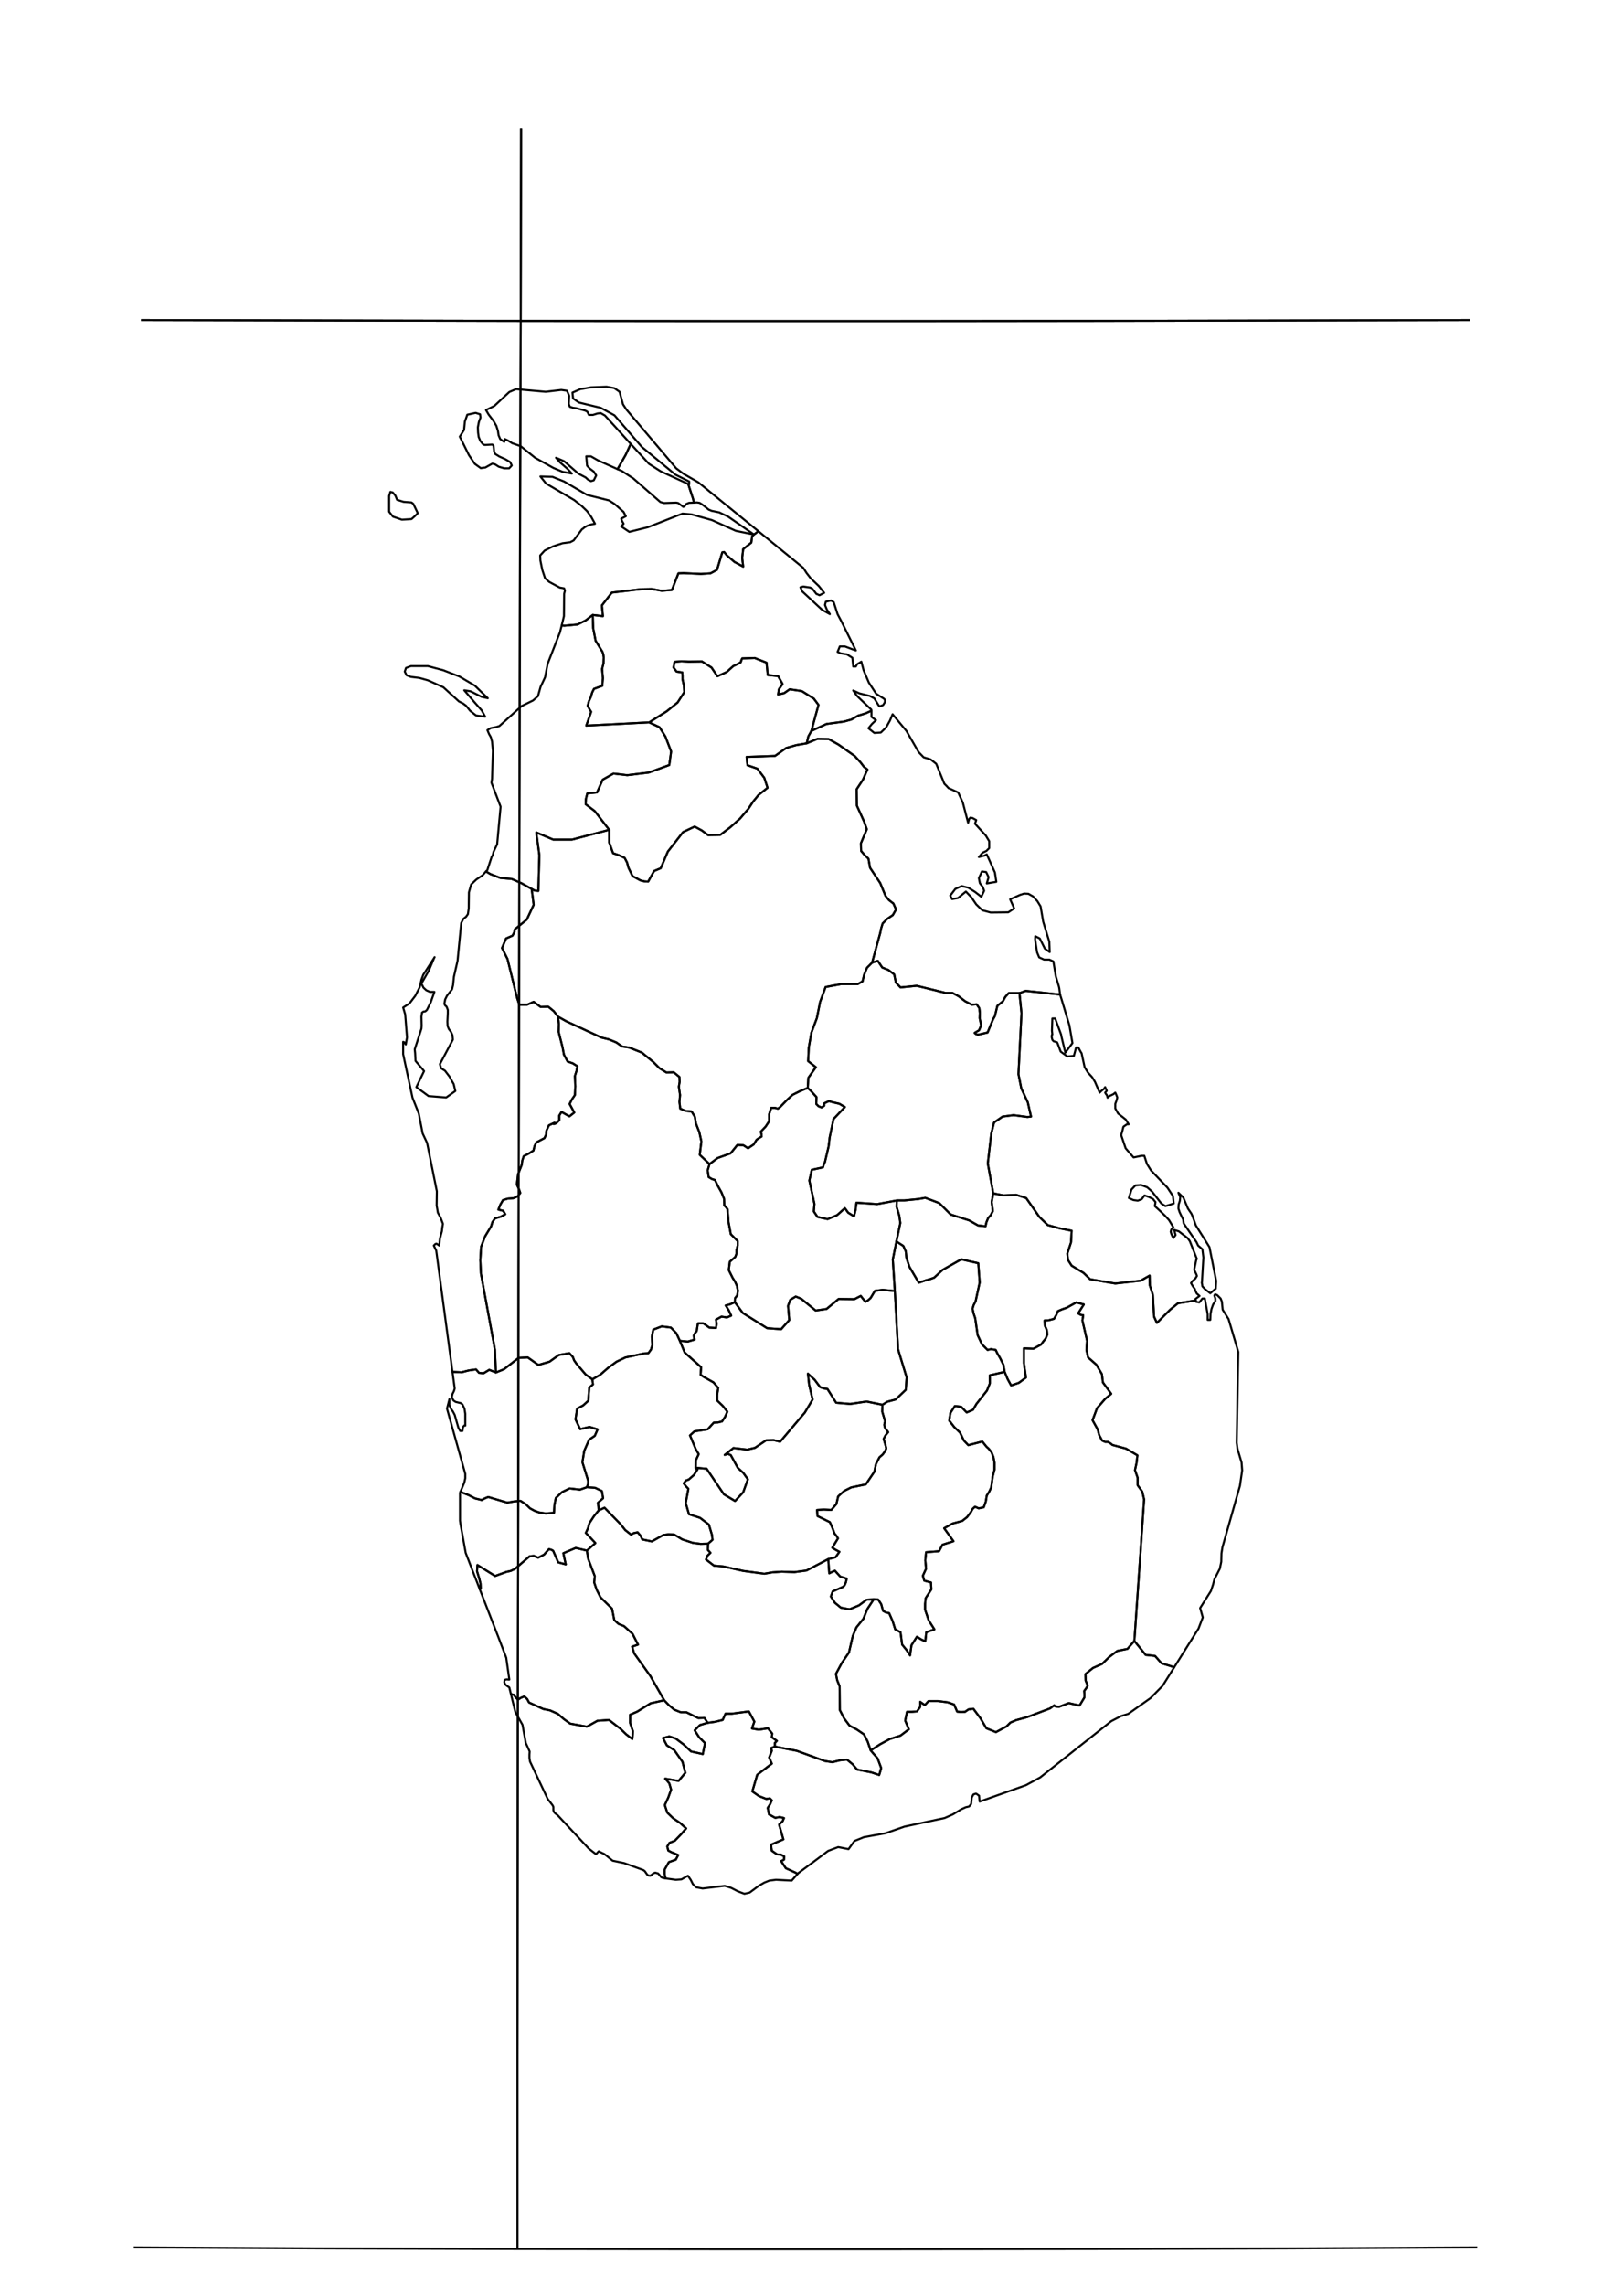 <?xml version="1.0" encoding="utf-8"?><!DOCTYPE svg  PUBLIC '-//W3C//DTD SVG 1.1//EN'  'http://www.w3.org/Graphics/SVG/1.1/DTD/svg11.dtd'><svg enable_background="new 0 0 800 1125" height="1125px" pretty_print="False" style="stroke-linejoin: round; stroke:#000; fill: none;" version="1.1" viewBox="0 0 800 1125" width="800px" xmlns="http://www.w3.org/2000/svg" xmlns:xlink="http://www.w3.org/1999/xlink"><defs><style type="text/css"><![CDATA[path { fill-rule: evenodd; }]]></style></defs><g class="" id="lka"><path d="M440.8,635.7L434.8,635.1L431.0,635.6L428.9,639.1L427.7,640.2L426.3,641.0L424.0,638.1L420.9,639.7L413.1,639.6L407.2,644.5L401.8,645.3L394.7,639.5L392.0,638.4L389.3,640.0L388.2,643.0L388.8,650.0L384.8,654.5L377.9,654.0L365.9,646.5L362.0,641.2L359.7,642.2L357.5,642.8L359.0,645.2L360.2,647.8L358.1,648.7L355.4,648.3L352.7,649.8L353.0,651.9L352.7,653.9L349.4,653.7L346.5,651.6L343.8,651.6L343.2,655.4L342.4,656.4L341.8,657.5L341.9,658.8L342.2,659.6L338.8,660.6L334.9,660.2L337.3,666.0L345.4,673.2L345.1,676.9L346.7,678.0L351.5,680.7L353.8,683.4L353.3,686.8L353.3,689.6L356.1,692.3L358.3,695.1L357.2,697.6L355.7,699.9L353.7,700.4L351.6,700.5L348.6,703.8L342.1,704.8L339.9,706.8L342.8,713.7L344.2,716.0L342.8,719.0L342.7,722.7L348.1,723.2L356.6,735.8L362.1,739.1L366.1,734.8L368.4,728.4L366.2,725.3L363.4,722.7L360.0,716.5L358.6,715.9L357.0,716.4L361.3,713.0L368.1,713.8L371.9,712.9L377.4,709.2L381.1,709.1L384.3,709.9L396.5,695.5L400.3,689.1L398.6,681.9L398.0,676.4L401.3,679.4L404.0,683.0L405.9,683.7L407.6,683.9L411.9,690.7L418.8,691.3L426.9,690.1L434.7,691.7L437.1,690.2L441.2,689.1L446.2,684.3L446.6,678.2L442.4,664.4L440.8,635.7Z " data-name="Kandy"/><path d="M404.7,545.3L403.2,544.7L402.1,543.6L402.2,540.2L399.6,537.3L397.9,535.7L394.0,537.3L390.4,539.1L388.0,541.3L384.3,545.1L383.2,545.9L381.8,545.5L379.9,545.5L378.9,548.6L378.9,552.1L377.1,554.8L374.7,557.3L375.1,558.2L375.2,559.6L374.0,560.3L372.7,561.2L371.3,563.5L368.5,565.4L366.2,563.9L363.2,563.8L359.9,567.9L353.5,570.2L349.5,573.2L348.6,576.3L349.1,579.6L350.8,580.6L352.2,581.0L353.6,583.9L355.4,587.1L356.7,590.3L356.8,593.6L357.4,594.1L358.4,595.4L358.9,601.8L360.0,607.7L363.4,611.1L363.4,613.3L362.8,615.5L362.8,617.3L362.2,618.9L359.5,621.3L359.0,625.4L360.9,629.2L362.1,631.1L363.0,633.1L363.5,635.5L363.2,637.8L362.1,639.2L362.0,641.2L365.9,646.5L377.9,654.0L384.8,654.5L388.8,650.0L388.2,643.0L389.3,640.0L392.0,638.4L394.7,639.5L401.8,645.3L407.2,644.5L413.1,639.6L420.9,639.7L424.0,638.1L426.3,641.0L427.7,640.2L428.9,639.1L431.0,635.6L434.8,635.1L440.8,635.7L439.8,620.2L441.6,611.2L443.5,602.2L443.0,598.6L441.7,594.3L441.8,591.1L432.1,592.9L421.9,592.2L421.5,595.6L420.7,598.9L417.8,597.1L416.2,594.9L412.4,598.3L407.7,600.3L402.7,599.2L400.9,596.5L401.2,592.8L398.7,581.3L399.9,576.0L405.4,574.8L405.8,573.4L406.4,572.1L408.2,564.4L408.7,560.1L410.6,551.0L416.2,545.1L413.5,543.5L410.5,542.8L408.3,542.2L406.0,543.3L406.0,544.5L404.7,545.3Z " data-name="Matale"/><path d="M418.8,691.3L411.9,690.7L407.6,683.9L405.9,683.7L404.0,683.0L401.3,679.4L398.0,676.4L398.6,681.9L400.3,689.1L396.5,695.5L384.3,709.9L381.1,709.1L377.4,709.2L371.9,712.9L368.1,713.8L361.3,713.0L357.0,716.4L358.6,715.9L360.0,716.5L363.4,722.7L366.2,725.3L368.4,728.4L366.1,734.8L362.1,739.1L356.6,735.8L348.1,723.2L342.7,722.7L343.0,723.3L343.6,723.5L341.9,726.2L339.3,728.5L337.9,729.0L336.8,730.4L337.9,731.8L339.1,733.1L337.8,740.1L339.4,745.6L344.9,747.4L349.2,750.7L350.7,755.7L351.0,758.2L348.8,760.1L348.7,763.2L350.0,764.6L348.5,766.0L347.8,767.9L351.7,770.9L356.3,771.3L366.1,773.5L376.5,774.9L380.5,774.2L385.1,773.9L391.4,774.1L397.3,773.3L408.0,767.7L411.6,766.8L413.5,764.1L411.8,763.2L410.0,762.1L412.8,757.5L412.1,756.3L411.1,755.1L410.0,752.2L408.8,749.5L402.7,746.5L402.5,743.5L405.9,743.3L409.5,743.5L412.0,740.6L412.9,736.8L415.9,734.1L419.3,732.4L426.5,730.9L430.7,724.7L431.5,720.9L433.2,717.6L434.8,716.2L436.0,714.6L436.6,713.2L436.3,711.9L435.3,708.5L436.2,706.8L437.5,705.2L436.8,704.2L436.0,703.2L435.6,701.6L436.0,699.8L434.6,695.1L434.7,691.7L426.9,690.1L418.8,691.3Z " data-name="Nuwara Eliya"/><path d="M494.4,588.6L489.3,587.6L488.5,591.9L489.1,596.3L488.0,598.4L486.8,599.7L485.9,601.9L485.5,603.8L481.8,603.4L477.4,600.9L468.3,598.0L462.7,592.4L455.8,589.8L452.4,590.4L445.4,591.1L441.8,591.1L441.7,594.3L443.0,598.6L443.5,602.2L441.6,611.2L442.2,611.7L445.0,613.5L446.2,616.2L446.5,619.3L448.0,623.8L452.6,631.6L456.1,630.4L458.0,629.9L460.2,629.1L464.3,625.3L473.5,620.1L481.9,622.0L482.6,631.5L480.6,640.7L479.6,642.7L479.1,644.4L479.6,646.7L480.4,649.1L481.6,657.4L483.7,661.9L486.5,664.7L488.2,664.3L490.5,664.7L491.3,666.4L492.6,668.6L494.3,672.0L494.9,675.5L496.4,679.1L498.1,682.2L501.9,680.9L505.4,678.3L504.4,671.2L504.4,663.9L509.1,664.1L512.9,662.0L513.8,660.7L515.1,659.1L515.9,657.2L515.7,655.0L514.7,652.7L514.6,650.2L516.5,650.1L519.2,649.4L520.4,647.4L521.1,645.6L523.2,644.7L525.5,643.9L530.2,641.3L533.9,642.3L531.1,646.7L532.3,647.4L533.6,647.6L533.2,650.2L535.5,660.2L535.2,664.7L536.0,668.4L540.1,672.0L542.8,676.6L543.3,680.7L547.4,686.3L544.4,688.8L540.4,693.4L538.2,699.3L540.7,703.8L541.5,706.7L542.9,709.3L544.4,710.0L545.8,710.0L547.0,710.7L548.0,711.5L554.7,713.3L560.3,716.6L559.9,720.2L559.1,723.9L560.4,727.6L560.4,731.3L562.7,734.5L563.6,738.3L558.8,808.0L564.4,814.9L566.6,815.1L569.0,815.4L572.2,819.0L576.8,820.4L578.4,821.0L578.4,821.0L590.4,801.9L592.5,796.4L592.5,796.4L591.2,791.8L591.2,791.8L592.9,789.1L596.5,783.4L597.6,780.1L598.2,777.7L600.9,772.4L601.6,769.0L601.7,764.9L602.2,761.8L610.8,731.6L611.9,724.0L611.6,720.1L609.6,713.4L609.2,710.4L610.0,665.7L605.2,649.5L602.3,644.9L601.9,640.9L601.3,639.4L599.6,637.7L598.6,637.3L598.2,637.9L598.6,639.1L598.7,639.4L598.7,639.4L598.7,640.7L597.6,642.3L596.8,644.5L596.3,647.1L596.2,649.8L596.2,649.9L594.9,649.9L594.9,649.9L594.9,647.1L593.5,639.4L593.4,639.4L592.3,639.4L590.8,641.3L589.2,641.0L589.1,640.3L589.0,640.3L585.4,640.9L580.3,641.7L576.5,644.8L569.9,651.4L568.5,648.3L567.9,637.5L566.4,632.9L566.3,628.1L561.9,630.6L549.4,632.0L537.0,629.9L533.8,626.8L527.9,623.2L526.1,620.4L525.8,617.2L527.6,611.7L527.9,606.0L521.9,604.8L516.1,603.2L512.0,599.2L505.5,589.9L500.5,588.3L494.4,588.6Z " data-name="Ampara"/><path d="M598.9,634.5L599.1,630.7L599.1,630.7L595.8,614.1L593.7,610.7L589.1,603.4L587.4,598.7L586.9,597.6L585.2,595.1L582.9,589.6L580.5,587.3L580.5,587.3L581.4,589.5L581.4,589.5L581.2,591.3L580.6,593.1L580.5,595.1L581.1,596.9L582.0,598.8L582.8,600.4L583.1,602.4L589.4,611.6L590.2,613.3L592.3,615.1L592.8,619.2L592.1,631.2L592.0,631.6L592.0,631.6L592.2,632.5L592.3,633.4L592.7,633.8L593.5,634.7L596.2,636.8L598.9,634.5Z M522.8,491.6L522.2,489.7L522.2,489.7L505.3,487.9L502.2,489.0L503.2,498.9L501.7,528.9L503.1,535.9L506.3,542.8L507.9,549.8L506.1,550.0L499.3,549.1L493.9,549.8L489.7,552.7L488.3,558.2L486.6,572.9L489.3,587.6L494.4,588.6L500.5,588.3L505.5,589.9L512.0,599.2L516.1,603.2L521.9,604.8L527.9,606.0L527.6,611.7L525.8,617.2L526.1,620.4L527.9,623.2L533.8,626.8L537.0,629.9L549.4,632.0L561.9,630.6L566.3,628.1L566.4,632.9L567.9,637.5L568.5,648.3L569.9,651.4L576.5,644.8L580.3,641.7L585.4,640.9L589.0,640.3L588.9,639.6L588.9,639.6L590.9,638.1L589.5,636.9L589.0,635.8L588.9,635.7L588.6,634.7L587.7,633.5L586.7,631.8L587.5,630.7L588.8,629.6L589.6,628.3L589.4,627.6L588.5,625.7L588.4,625.6L588.3,625.1L589.3,620.3L589.6,619.9L589.6,619.9L586.1,611.1L585.0,609.6L580.7,606.3L578.4,605.6L578.4,605.6L579.1,608.1L578.0,609.6L577.1,607.8L576.7,606.5L577.0,605.4L578.0,604.3L578.0,604.3L575.9,600.8L573.9,598.6L571.4,596.2L568.9,593.9L569.2,591.9L569.2,591.9L568.7,591.3L568.0,590.4L566.0,589.4L563.8,588.6L562.4,590.5L560.5,591.2L558.3,590.9L556.1,589.9L557.4,585.7L559.3,583.7L561.6,583.5L561.9,583.4L561.9,583.4L565.1,584.6L567.5,586.7L572.1,592.6L574.1,593.9L574.1,593.9L578.2,592.6L577.8,588.9L575.1,584.8L567.0,576.3L566.5,575.5L565.0,573.1L563.7,569.1L562.4,569.1L558.5,569.9L558.4,569.9L555.7,566.8L554.5,565.4L552.3,558.9L552.9,556.8L553.4,554.8L553.8,554.5L554.1,554.3L554.7,553.9L555.1,553.6L556.0,553.6L554.6,551.3L553.1,550.1L550.8,548.3L549.4,545.8L549.4,544.6L549.4,543.5L550.0,541.9L550.4,540.4L549.9,539.1L549.4,538.0L549.4,538.0L548.4,538.8L546.5,539.7L545.6,540.5L545.6,540.5L545.4,539.6L545.2,539.3L545.2,539.1L544.8,538.7L544.4,538.0L545.2,537.1L544.4,535.3L543.8,536.2L542.6,537.1L541.7,538.0L539.4,532.7L538.0,530.4L535.9,528.1L534.3,525.5L532.8,518.6L532.4,518.0L531.2,515.8L530.1,515.8L529.0,519.9L525.8,520.2L525.8,520.2L522.5,517.8L521.0,513.8L520.7,513.2L520.6,513.2L519.0,512.7L518.4,512.0L518.1,510.8L518.1,509.9L518.1,509.9L518.3,509.3L518.4,509.4L518.2,507.5L518.4,501.5L519.8,501.5L522.7,509.4L522.9,510.5L524.8,518.3L524.8,518.3L528.3,513.6L526.8,504.9L522.8,491.6Z " data-name="Batticaloa"/><path d="M443.6,486.2L441.3,483.8L440.5,479.8L437.6,477.6L434.6,476.4L432.4,473.1L429.6,474.0L427.1,476.5L425.7,479.9L424.9,483.2L422.5,484.6L414.2,484.6L406.7,486.0L404.0,493.3L402.4,501.3L399.7,508.5L398.4,515.9L398.1,522.5L401.9,525.5L398.2,530.7L397.9,535.7L399.6,537.3L402.2,540.2L402.1,543.6L403.2,544.7L404.7,545.3L406.0,544.5L406.0,543.3L408.3,542.2L410.5,542.8L413.5,543.5L416.2,545.1L410.6,551.0L408.7,560.1L408.2,564.4L406.4,572.1L405.8,573.4L405.4,574.8L399.9,576.0L398.7,581.3L401.2,592.8L400.9,596.5L402.7,599.2L407.7,600.3L412.4,598.3L416.2,594.9L417.8,597.1L420.7,598.9L421.5,595.6L421.9,592.2L432.1,592.9L441.8,591.1L445.4,591.1L452.4,590.4L455.8,589.8L462.7,592.4L468.3,598.0L477.4,600.9L481.8,603.4L485.5,603.8L485.9,601.9L486.8,599.7L488.0,598.4L489.1,596.3L488.5,591.9L489.3,587.6L486.6,572.9L488.3,558.2L489.7,552.7L493.9,549.8L499.3,549.1L506.1,550.0L507.9,549.8L506.3,542.8L503.1,535.9L501.7,528.9L503.2,498.9L502.2,489.0L499.3,489.0L496.9,489.0L495.2,490.9L494.0,493.1L492.6,494.2L491.3,495.3L490.1,500.3L489.1,502.1L486.5,508.4L481.8,509.5L480.8,509.2L480.1,508.6L482.3,507.3L483.3,504.9L482.6,501.3L482.7,498.8L482.4,496.4L481.1,494.5L478.7,494.7L475.4,493.0L472.3,490.6L469.2,488.9L465.8,488.9L451.6,485.4L443.6,486.2Z " data-name="Polonnaruwa"/><path d="M522.2,489.7L521.8,486.6L521.6,485.7L520.1,480.7L518.9,473.4L516.9,472.5L514.4,472.5L514.3,472.5L513.2,472.0L511.9,471.4L510.9,469.0L510.8,468.5L509.9,462.4L510.0,461.0L512.2,462.1L514.7,467.1L517.1,468.8L517.0,466.2L516.9,463.7L513.9,453.9L512.6,446.3L511.0,443.7L508.9,441.4L506.6,440.1L506.6,440.1L504.5,440.0L502.6,440.6L497.6,442.8L499.6,447.3L496.7,449.2L488.0,449.3L483.9,448.2L480.9,445.3L478.5,441.8L475.8,439.0L471.9,442.2L469.0,442.7L468.1,441.0L470.6,437.7L473.7,436.3L477.0,437.1L480.2,439.1L482.3,440.7L483.4,441.6L483.4,441.6L484.8,438.6L484.1,436.7L482.7,434.9L482.2,432.4L483.7,429.1L485.8,429.4L485.8,429.4L487.0,431.9L486.1,435.0L486.1,435.0L490.8,434.2L490.1,429.6L486.1,420.7L486.1,420.7L485.3,421.1L485.0,421.3L483.6,421.6L482.2,422.0L482.2,422.0L484.0,419.9L485.9,419.0L487.3,417.6L487.3,414.2L485.6,411.4L480.3,405.6L480.9,403.8L479.1,402.8L479.1,402.8L478.0,402.6L477.4,403.3L476.9,405.1L474.3,395.2L472.0,390.2L467.4,388.1L467.3,388.1L466.3,387.0L465.2,385.9L461.2,376.1L458.4,373.9L455.0,372.9L452.5,370.3L446.5,359.9L439.7,351.7L439.7,351.7L438.4,354.8L436.5,358.2L433.9,360.7L430.7,360.9L427.8,358.6L427.8,358.6L429.5,356.5L431.5,354.6L431.5,354.6L429.3,353.0L429.3,350.0L429.2,350.0L426.3,351.3L422.7,352.4L419.4,354.3L415.8,355.3L407.1,356.5L399.7,359.9L398.2,362.6L397.4,366.0L402.7,363.8L408.2,363.9L413.0,366.6L421.1,372.3L424.0,375.5L425.6,377.6L427.3,378.9L425.1,383.9L422.0,388.6L422.1,396.7L425.6,404.4L427.0,408.3L424.1,415.2L424.2,419.0L425.8,420.9L427.8,422.8L428.6,427.3L433.6,434.8L436.2,441.1L437.9,443.2L440.1,444.9L441.4,447.8L439.8,450.6L437.1,452.4L434.8,454.7L434.1,457.0L433.6,459.4L429.6,474.0L432.4,473.1L434.6,476.4L437.6,477.6L440.5,479.8L441.3,483.8L443.6,486.2L451.6,485.4L465.8,488.9L469.2,488.9L472.3,490.6L475.4,493.0L478.7,494.7L481.1,494.5L482.4,496.4L482.7,498.8L482.6,501.3L483.3,504.9L482.3,507.3L480.1,508.6L480.8,509.2L481.8,509.5L486.5,508.4L489.1,502.1L490.1,500.3L491.3,495.3L492.6,494.2L494.0,493.1L495.2,490.9L496.9,489.0L499.3,489.0L502.2,489.0L505.3,487.9L522.2,489.7Z " data-name="Trincomalee"/><path d="M429.6,474.0L433.6,459.4L434.1,457.0L434.8,454.7L437.1,452.4L439.8,450.6L441.4,447.8L440.1,444.9L437.9,443.2L436.2,441.1L433.6,434.8L428.6,427.3L427.8,422.8L425.8,420.9L424.2,419.0L424.1,415.2L427.0,408.3L425.6,404.4L422.1,396.7L422.0,388.6L425.1,383.9L427.3,378.9L425.6,377.6L424.0,375.5L421.1,372.3L413.0,366.6L408.2,363.9L402.7,363.8L397.4,366.0L392.2,366.9L387.3,368.3L381.8,372.2L367.8,372.7L368.2,376.8L373.1,378.5L376.5,383.0L378.1,387.9L373.6,391.5L371.0,394.7L368.7,398.2L364.6,403.0L359.8,407.3L354.8,411.1L348.8,411.2L345.7,408.9L342.2,407.0L336.5,409.7L329.0,419.3L325.5,427.5L322.2,428.9L319.3,434.1L317.5,434.0L315.5,433.5L311.6,431.4L309.6,427.3L308.9,424.7L307.7,422.4L304.9,421.1L302.0,420.1L300.1,414.8L300.1,408.6L281.8,413.4L272.5,413.4L264.2,409.9L265.7,421.1L265.2,438.7L263.4,438.5L261.9,437.7L262.9,445.5L259.5,452.8L253.6,457.6L253.4,458.9L252.5,460.7L249.3,462.1L247.3,466.8L250.0,472.2L254.7,491.3L255.8,494.7L259.7,494.7L262.9,493.3L266.3,495.8L270.1,495.7L272.8,497.9L274.9,500.6L279.0,502.9L296.3,510.9L300.0,511.8L303.6,513.3L306.5,515.3L309.9,515.8L316.2,518.3L321.8,522.9L324.9,526.0L328.3,528.1L331.9,528.0L334.7,530.3L334.8,532.7L334.4,535.1L335.0,539.2L334.7,542.6L335.1,545.9L337.7,547.0L340.7,547.3L342.3,549.9L342.8,553.1L344.5,557.5L345.5,562.0L344.7,568.6L349.5,573.2L353.5,570.2L359.9,567.9L363.2,563.8L366.2,563.9L368.5,565.4L371.3,563.5L372.7,561.2L374.0,560.3L375.2,559.6L375.1,558.2L374.7,557.3L377.1,554.8L378.9,552.1L378.9,548.6L379.9,545.5L381.8,545.5L383.2,545.9L384.3,545.1L388.0,541.3L390.4,539.1L394.0,537.3L397.9,535.7L398.2,530.7L401.9,525.5L398.1,522.5L398.4,515.9L399.7,508.5L402.4,501.3L404.0,493.3L406.7,486.0L414.2,484.6L422.5,484.6L424.9,483.2L425.7,479.9L427.1,476.5L429.6,474.0Z " data-name="Anuradhapura"/><path d="M383.3,342.0L383.7,339.4L385.5,336.8L383.3,332.9L378.2,332.4L377.6,326.3L371.8,324.0L365.6,324.2L365.2,325.1L364.9,326.1L363.1,327.1L361.2,328.0L358.0,330.9L353.4,333.0L350.5,328.7L345.8,325.7L339.3,325.8L335.7,325.6L332.3,325.9L331.8,328.7L333.3,330.7L336.1,331.1L336.2,332.7L336.2,334.4L336.9,337.6L337.1,340.8L333.8,345.9L328.5,350.2L319.8,355.7L324.9,358.1L327.8,362.7L330.6,370.0L329.7,376.7L319.6,380.4L309.0,381.7L302.2,380.9L296.9,383.9L294.1,390.2L289.3,390.7L288.6,393.5L288.5,396.0L293.0,399.4L300.1,408.6L300.1,414.8L302.0,420.1L304.9,421.1L307.7,422.4L308.9,424.7L309.6,427.3L311.6,431.4L315.5,433.5L317.5,434.0L319.3,434.1L322.2,428.9L325.5,427.5L329.0,419.3L336.5,409.7L342.2,407.0L345.7,408.9L348.8,411.2L354.8,411.1L359.8,407.3L364.6,403.0L368.7,398.2L371.0,394.7L373.6,391.5L378.1,387.9L376.5,383.0L373.1,378.5L368.2,376.8L367.8,372.7L381.8,372.2L387.3,368.3L392.2,366.9L397.4,366.0L398.2,362.6L399.7,359.9L403.2,347.1L400.9,344.0L395.0,340.3L389.0,339.4L386.3,341.3L383.3,342.0Z " data-name="Vavuniya"/><path d="M233.9,337.6L226.3,333.1L218.3,330.0L214.5,329.0L210.8,328.0L202.4,328.0L200.0,328.9L199.4,330.7L200.3,332.5L202.4,333.3L206.5,333.8L208.0,334.2L210.8,335.0L214.6,336.7L218.4,338.4L226.1,345.4L228.1,346.4L229.6,347.5L231.6,350.0L234.5,352.3L239.0,352.9L237.3,349.8L233.5,345.5L228.7,339.9L231.8,340.4L237.2,343.1L240.3,343.8L240.3,343.8L233.9,337.6Z M292.0,302.8L288.5,305.5L284.5,307.5L278.0,308.1L276.7,308.0L276.1,310.3L275.9,311.2L269.8,326.8L268.5,333.5L266.3,338.2L265.0,342.8L262.6,344.9L256.9,347.7L246.0,357.5L244.4,358.0L241.8,358.5L240.1,359.5L240.9,361.4L241.8,363.0L242.4,365.2L242.8,369.7L242.8,369.7L242.8,369.9L242.4,383.4L242.1,385.4L246.6,397.2L244.9,415.7L243.1,419.5L242.7,421.2L242.6,421.4L242.3,421.6L240.4,427.4L240.1,428.4L239.4,429.1L241.6,430.4L246.5,432.3L252.1,432.8L256.9,434.9L261.9,437.7L263.4,438.5L265.2,438.7L265.7,421.1L264.2,409.9L272.5,413.4L281.8,413.4L300.1,408.6L293.0,399.4L288.5,396.0L288.6,393.5L289.3,390.7L294.1,390.2L296.9,383.9L302.2,380.9L309.0,381.7L319.6,380.4L329.7,376.7L330.6,370.0L327.8,362.7L324.9,358.1L319.8,355.7L288.8,357.3L291.2,350.5L290.4,349.2L289.5,347.5L290.1,345.3L291.1,343.1L291.7,341.0L292.6,339.2L296.7,337.7L297.0,333.9L296.6,329.4L297.3,326.6L297.4,323.7L297.2,322.3L296.8,321.0L293.4,315.5L292.2,309.3L292.0,302.8Z " data-name="Mannar"/><path d="M429.3,350.0L429.2,349.4L422.5,343.0L421.7,342.0L420.3,340.0L423.3,341.4L428.5,342.7L430.7,343.9L432.8,347.3L433.3,347.8L435.0,347.2L435.9,345.8L435.9,344.5L435.5,344.1L435.2,343.9L431.6,341.6L428.0,336.1L425.4,330.0L425.3,329.6L424.3,325.8L424.3,325.8L423.4,326.4L422.8,326.7L422.2,327.1L421.6,328.2L420.3,328.2L420.3,328.2L419.9,324.1L419.9,323.9L417.2,322.2L414.1,321.7L412.6,321.0L413.7,318.3L416.2,318.3L420.2,319.8L421.6,320.3L421.6,320.3L414.5,306.0L412.6,302.4L410.7,296.5L409.4,295.7L406.8,296.3L406.4,297.9L406.4,297.9L407.3,300.1L408.8,302.4L408.8,302.4L405.0,300.3L395.2,291.2L395.0,290.7L394.3,289.2L395.7,288.8L399.1,289.3L399.1,289.3L400.2,289.9L402.2,292.5L402.2,292.5L402.4,292.5L403.7,293.1L403.7,293.1L406.0,291.9L403.4,288.6L399.4,284.8L397.3,282.1L395.9,279.9L395.7,279.6L373.5,261.5L373.5,261.6L372.4,262.5L371.4,263.2L370.5,264.1L370.1,267.2L366.1,270.4L365.6,274.7L366.1,279.0L361.8,276.7L358.1,273.5L356.7,271.8L355.8,272.0L353.2,280.6L350.0,282.3L345.3,282.6L336.7,282.2L334.2,282.3L331.0,290.5L326.0,290.9L321.0,290.0L315.8,290.1L301.4,291.8L296.5,298.1L297.0,303.4L292.0,302.8L292.2,309.3L293.4,315.5L296.8,321.0L297.2,322.3L297.4,323.7L297.3,326.6L296.6,329.4L297.0,333.9L296.7,337.7L292.6,339.2L291.7,341.0L291.1,343.1L290.1,345.3L289.5,347.5L290.4,349.2L291.2,350.5L288.8,357.3L319.8,355.7L328.5,350.2L333.8,345.9L337.1,340.8L336.9,337.6L336.2,334.4L336.2,332.7L336.1,331.1L333.3,330.7L331.8,328.7L332.3,325.9L335.7,325.6L339.3,325.8L345.8,325.7L350.5,328.7L353.4,333.0L358.0,330.9L361.2,328.0L363.1,327.1L364.9,326.1L365.2,325.1L365.6,324.2L371.8,324.0L377.6,326.3L378.2,332.4L383.3,332.9L385.5,336.8L383.7,339.4L383.3,342.0L386.3,341.3L389.0,339.4L395.0,340.3L400.9,344.0L403.2,347.1L399.7,359.9L407.1,356.5L415.8,355.3L419.4,354.3L422.7,352.4L426.3,351.3L429.2,350.0L429.3,350.0Z " data-name="Mullaitivu"/><path d="M202.7,255.6L204.3,254.2L205.8,252.7L205.8,252.7L203.6,248.1L202.7,247.4L198.8,247.1L195.6,246.1L194.8,244.1L193.5,242.5L192.3,242.2L191.7,244.2L191.7,252.0L193.6,254.4L198.0,255.9L202.7,255.6Z M238.1,218.9L237.4,218.1L236.6,217.1L236.0,215.6L235.8,215.2L235.8,215.1L235.5,213.0L235.4,210.4L235.9,207.8L236.7,205.6L236.5,204.0L236.5,204.0L234.3,203.3L230.2,204.2L229.0,207.6L228.6,211.7L226.5,215.0L231.0,224.1L233.9,228.4L236.8,230.5L236.8,230.5L239.1,230.2L242.5,228.3L243.8,228.6L245.7,229.8L248.4,230.6L250.8,230.6L252.1,229.2L251.5,227.9L251.3,227.5L248.9,226.1L246.0,224.8L243.9,223.5L243.4,222.3L243.1,219.4L242.5,218.9L238.9,219.1L238.1,218.9Z M254.2,191.6L254.2,191.6L250.9,193.0L243.5,199.9L239.4,201.9L240.7,204.1L242.6,206.6L243.3,207.6L244.5,209.7L245.3,212.2L245.6,214.3L246.4,216.2L248.4,217.6L248.7,216.2L250.2,216.9L251.8,217.9L252.2,218.2L256.5,219.7L263.6,225.4L272.6,230.4L277.1,232.3L281.7,233.2L279.6,230.9L275.9,227.7L273.9,225.4L273.9,225.4L277.9,227.1L284.9,233.2L288.5,235.1L289.7,236.2L291.1,236.9L292.5,236.5L293.7,234.1L292.5,232.2L290.5,230.7L289.2,229.3L288.8,224.7L291.1,224.7L294.6,226.7L304.2,231.0L308.2,224.0L310.7,218.6L310.7,218.6L303.2,210.3L298.0,204.6L297.3,204.2L295.9,203.4L295.9,203.4L295.2,203.5L294.3,203.6L293.7,203.8L292.1,204.3L290.1,204.3L289.3,202.7L288.3,202.2L283.9,201.0L282.3,200.8L280.7,200.3L280.2,198.9L280.4,194.9L279.3,192.4L276.5,192.0L268.8,192.9L254.2,191.6Z M344.0,237.5L336.7,233.3L333.1,230.6L308.6,201.7L306.9,199.1L305.2,192.9L302.6,191.1L298.8,190.4L291.1,190.7L287.2,191.4L285.9,191.6L282.0,193.3L282.3,196.2L285.2,198.2L295.9,200.8L295.9,200.8L302.7,204.5L316.2,220.1L332.7,233.7L339.5,237.1L339.5,238.5L339.5,238.5L339.0,238.3L341.4,245.6L341.8,247.5L343.3,247.4L344.6,247.6L345.9,248.4L349.2,251.0L349.8,251.2L350.4,251.5L354.3,252.3L358.7,254.4L371.4,263.2L372.4,262.5L373.5,261.6L373.5,261.5L344.0,237.5Z " data-name="Jaffna"/><path d="M306.0,259.2L306.0,259.2L307.2,257.9L306.5,256.7L306.0,255.4L308.3,254.2L308.3,254.2L307.2,252.1L302.8,248.2L300.0,246.4L289.2,243.7L277.9,237.1L272.2,234.8L266.2,234.6L269.0,238.1L282.8,246.2L286.4,249.0L289.2,251.7L290.3,253.2L291.3,254.6L293.1,257.9L291.0,258.3L289.3,258.9L287.9,259.7L287.2,260.3L286.7,260.6L282.6,266.1L280.9,267.0L277.1,267.5L272.5,269.0L268.3,271.1L266.1,273.5L266.2,276.0L267.1,280.4L267.3,281.1L268.5,284.7L270.5,286.5L275.7,289.3L277.9,289.7L277.9,289.7L278.3,290.8L277.9,292.4L277.8,303.4L276.7,308.0L278.0,308.1L284.5,307.5L288.5,305.5L292.0,302.8L297.0,303.4L296.5,298.1L301.4,291.8L315.8,290.1L321.0,290.0L326.0,290.9L331.0,290.5L334.2,282.3L336.7,282.2L345.3,282.6L350.0,282.3L353.2,280.6L355.8,272.0L356.7,271.8L358.1,273.5L361.8,276.7L366.1,279.0L365.6,274.7L366.1,270.4L370.1,267.2L370.5,264.1L371.4,263.2L371.4,263.2L362.5,261.4L350.7,256.1L340.7,253.3L336.2,252.9L319.2,259.6L310.0,261.9L306.0,259.2Z M319.7,228.4L310.7,218.6L310.7,218.6L308.2,224.0L304.2,231.0L304.2,231.0L306.3,231.9L306.3,231.9L312.0,235.6L325.3,247.2L327.1,247.7L333.1,247.5L334.1,247.7L336.6,249.6L337.3,249.2L337.8,248.5L338.0,248.2L339.4,247.6L341.8,247.5L341.8,247.5L341.4,245.6L339.0,238.3L339.0,238.3L325.5,232.1L319.7,228.4Z " data-name="Kilinochchi"/><path d="M328.3,528.1L324.9,526.0L321.8,522.9L316.2,518.3L309.9,515.8L306.5,515.3L303.6,513.3L300.0,511.8L296.3,510.9L279.0,502.9L274.9,500.6L275.3,504.2L275.2,508.1L277.1,515.6L277.8,519.3L279.6,522.7L282.2,523.6L284.4,525.0L284.0,527.3L283.2,529.8L283.4,534.9L283.2,539.2L281.7,541.4L280.6,543.6L282.9,547.8L280.5,549.7L276.6,547.5L275.5,549.3L275.5,551.6L274.0,553.1L272.8,553.5L273.0,553.1L273.2,552.8L270.4,554.1L269.2,556.7L269.0,558.7L268.2,560.4L264.2,562.5L263.3,564.4L262.8,566.5L260.5,568.0L258.0,569.3L257.3,571.4L257.0,573.6L255.2,578.2L254.6,583.3L255.6,585.4L256.3,587.4L255.0,589.1L252.9,590.0L250.2,590.2L247.8,590.9L246.5,593.1L245.5,595.6L247.9,596.2L248.9,597.9L246.7,599.1L243.9,599.9L242.6,601.7L241.9,603.9L239.0,608.7L237.0,613.9L236.6,620.5L236.9,627.0L243.8,664.5L244.3,675.8L248.3,674.2L255.5,668.6L260.0,668.4L265.2,672.1L270.7,670.5L275.3,667.2L280.5,666.3L282.2,668.2L282.8,669.8L283.9,671.4L288.5,676.8L291.8,679.2L295.7,676.9L299.6,673.5L303.7,670.5L308.1,668.4L317.4,666.4L319.4,666.3L320.7,664.5L321.4,662.2L321.1,658.3L321.8,654.7L326.0,653.1L330.5,653.7L333.2,656.5L334.9,660.2L338.8,660.6L342.2,659.6L341.9,658.8L341.8,657.5L342.4,656.4L343.2,655.4L343.8,651.6L346.5,651.6L349.4,653.7L352.7,653.9L353.0,651.9L352.7,649.8L355.4,648.3L358.1,648.7L360.2,647.8L359.0,645.2L357.5,642.8L359.7,642.2L362.0,641.2L362.1,639.2L363.2,637.8L363.5,635.5L363.0,633.1L362.1,631.1L360.9,629.2L359.0,625.4L359.5,621.3L362.2,618.9L362.8,617.3L362.8,615.5L363.4,613.3L363.4,611.1L360.0,607.7L358.9,601.8L358.4,595.4L357.4,594.1L356.8,593.6L356.7,590.3L355.4,587.1L353.6,583.9L352.2,581.0L350.8,580.6L349.1,579.6L348.6,576.3L349.5,573.2L344.7,568.6L345.5,562.0L344.5,557.5L342.8,553.1L342.3,549.9L340.7,547.3L337.7,547.0L335.1,545.9L334.7,542.6L335.0,539.2L334.4,535.1L334.8,532.7L334.7,530.3L331.9,528.0L328.3,528.1Z " data-name="Kurunegala"/><path d="M261.9,437.7L256.9,434.9L252.1,432.8L246.5,432.3L241.6,430.4L239.4,429.1L237.7,431.0L234.6,433.1L232.1,435.5L231.0,439.4L230.9,447.3L230.5,450.1L229.6,451.4L228.3,452.4L227.2,454.5L225.4,473.1L223.6,481.0L223.2,485.0L222.7,487.1L220.2,490.3L219.3,492.1L218.9,494.3L219.3,495.1L219.7,495.4L220.0,495.7L220.5,497.0L220.6,497.3L220.6,497.4L220.6,499.0L220.4,503.0L220.5,505.2L221.1,506.7L222.1,508.0L222.9,509.7L223.1,511.9L216.7,524.0L217.3,526.0L219.2,527.2L220.8,529.3L221.5,530.2L222.0,531.2L223.5,533.8L224.3,537.2L219.8,540.4L211.1,539.7L205.1,535.3L208.9,527.4L208.0,526.3L204.7,522.4L204.5,518.6L204.3,516.7L207.6,506.5L207.7,505.1L207.6,500.6L207.9,498.6L208.6,498.1L209.5,498.0L210.3,497.3L212.2,493.5L214.0,488.4L211.8,488.4L210.0,487.6L208.6,486.3L208.4,485.9L207.6,484.3L211.2,478.0L214.0,471.4L214.1,471.3L208.5,480.0L207.6,482.4L206.8,486.0L204.6,490.3L201.7,494.1L198.6,496.1L199.6,499.5L200.5,510.8L199.9,514.3L199.4,513.6L199.4,513.4L199.4,513.4L199.3,513.3L198.6,513.0L198.6,519.1L203.2,540.5L206.3,548.3L208.2,558.1L210.4,562.8L210.9,565.3L215.2,586.6L215.1,593.6L215.4,595.3L215.7,597.1L217.1,599.7L218.2,602.6L217.9,604.4L217.7,606.2L216.7,610.0L216.4,613.3L215.1,612.4L214.5,612.5L213.7,613.3L214.9,615.8L222.9,675.5L222.9,675.5L227.4,675.7L230.9,674.8L234.5,674.3L236.0,676.0L238.2,676.2L241.0,674.5L244.3,675.8L243.8,664.5L236.9,627.0L236.6,620.5L237.0,613.9L239.0,608.7L241.9,603.9L242.6,601.7L243.9,599.9L246.7,599.1L248.9,597.9L247.9,596.2L245.5,595.6L246.5,593.1L247.8,590.9L250.2,590.2L252.9,590.0L255.0,589.1L256.3,587.4L255.6,585.4L254.6,583.3L255.2,578.2L257.0,573.6L257.3,571.4L258.0,569.3L260.5,568.0L262.8,566.5L263.3,564.4L264.2,562.5L268.2,560.4L269.0,558.7L269.2,556.7L270.4,554.1L273.2,552.8L273.0,553.1L272.8,553.5L274.0,553.1L275.5,551.6L275.5,549.3L276.6,547.5L280.5,549.7L282.9,547.8L280.6,543.6L281.7,541.4L283.2,539.2L283.4,534.9L283.2,529.8L284.0,527.3L284.4,525.0L282.2,523.6L279.6,522.7L277.8,519.3L277.1,515.6L275.2,508.1L275.3,504.2L274.9,500.6L272.8,497.9L270.1,495.7L266.3,495.8L262.9,493.3L259.7,494.7L255.8,494.7L254.7,491.3L250.0,472.2L247.3,466.8L249.3,462.1L252.5,460.7L253.4,458.9L253.6,457.6L259.5,452.8L262.9,445.5L261.9,437.7Z " data-name="Puttalam"/><path d="M310.8,755.6L308.0,753.4L305.6,750.4L297.8,742.4L294.9,743.7L292.5,746.7L290.4,749.9L289.6,752.6L288.6,754.8L293.3,759.8L289.1,763.5L289.7,767.4L293.0,776.1L292.7,779.2L293.9,782.7L295.8,786.5L301.5,792.1L302.6,797.7L304.7,799.6L307.4,800.7L311.6,804.5L314.3,809.8L311.4,810.8L312.4,814.1L320.4,825.3L327.2,837.2L329.5,839.6L332.1,841.8L335.3,843.1L338.1,843.1L344.0,846.0L347.0,845.9L348.6,848.3L352.3,847.8L356.0,846.9L357.4,843.8L360.6,843.8L368.9,842.7L371.6,847.7L370.4,851.1L373.8,851.7L378.3,851.0L380.4,853.6L380.2,855.4L382.7,857.2L381.7,858.2L381.7,860.0L392.5,862.1L406.3,867.1L410.0,867.7L413.6,866.8L417.2,866.4L420.0,868.7L422.2,871.3L429.2,872.7L433.1,874.0L434.1,870.6L432.3,865.8L428.9,861.9L427.4,857.5L425.6,854.0L422.1,851.6L418.5,849.7L415.8,846.1L413.7,842.0L413.6,830.3L412.4,827.3L411.8,824.2L414.7,818.8L418.2,813.7L420.1,805.5L421.9,801.3L425.3,797.1L427.3,792.2L430.4,787.5L426.9,787.7L423.1,790.5L418.5,792.4L414.2,791.6L411.3,789.2L409.3,786.1L410.2,783.6L415.4,781.3L416.1,780.5L416.7,779.1L417.1,777.3L413.9,776.3L411.3,773.4L409.9,774.0L408.5,774.7L408.0,767.7L397.3,773.3L391.4,774.1L385.1,773.9L380.5,774.2L376.5,774.9L366.1,773.5L356.3,771.3L351.7,770.9L347.8,767.9L348.5,766.0L350.0,764.6L348.7,763.2L348.8,760.1L345.1,760.2L341.3,759.7L336.1,758.0L332.1,755.6L329.2,755.5L326.8,755.8L321.1,759.0L316.4,758.0L315.5,756.1L314.1,754.5L312.2,754.9L310.8,755.6Z " data-name="Ratnapura"/><path d="M255.2,836.9L254.1,835.9L253.1,834.5L251.7,834.2L253.9,843.1L257.4,849.3L259.0,858.2L260.5,861.5L260.9,862.4L260.9,862.4L260.8,864.0L260.8,865.6L260.8,865.6L261.1,867.4L269.8,885.8L271.5,888.0L272.2,888.9L272.6,889.7L272.6,891.3L272.6,891.3L272.8,892.1L273.2,892.6L273.4,892.8L273.4,892.8L274.7,893.8L290.0,910.2L293.6,913.0L294.9,911.6L295.0,911.6L296.8,912.5L297.7,912.9L301.8,916.2L304.2,916.7L307.5,917.4L315.5,920.3L316.9,920.8L316.9,920.8L317.0,920.9L317.6,921.3L318.8,923.0L319.1,923.3L319.5,923.5L320.4,923.6L321.2,923.0L321.9,922.4L322.8,922.1L324.2,922.5L325.0,923.4L325.7,924.3L326.6,924.7L327.8,924.9L327.8,924.7L327.4,922.7L327.4,920.6L329.5,916.9L332.9,915.7L334.1,913.4L330.7,912.0L329.2,911.2L328.7,909.2L329.8,907.4L332.4,906.4L335.4,903.3L338.0,900.3L335.0,897.6L331.6,895.3L328.7,892.5L327.5,888.8L329.2,885.1L330.6,881.2L329.7,878.1L327.7,875.8L334.3,876.9L337.6,872.9L336.2,867.5L332.2,861.8L328.5,859.4L326.6,855.8L329.7,855.0L332.8,856.0L336.8,859.0L340.4,862.4L346.2,863.7L347.3,858.3L344.4,855.4L342.2,852.0L344.8,849.4L348.6,848.3L347.0,845.9L344.0,846.0L338.1,843.1L335.3,843.1L332.1,841.8L329.5,839.6L327.2,837.2L320.5,838.7L313.9,842.8L310.4,844.3L310.4,848.4L311.8,852.5L311.5,856.3L308.5,854.0L305.6,851.2L300.0,846.9L294.3,847.3L289.1,850.2L280.9,848.7L277.8,846.5L274.8,843.9L271.0,842.2L267.6,841.5L260.6,838.3L259.7,836.6L258.3,835.3L256.4,836.1L255.2,836.9Z " data-name="Galle"/><path d="M578.4,821.0L578.4,821.0L576.8,820.4L572.2,819.0L569.0,815.4L566.6,815.1L564.4,814.9L558.8,808.0L555.4,811.9L550.4,812.9L546.4,815.9L542.9,819.3L538.4,821.3L534.7,824.3L534.8,827.5L535.8,830.0L535.0,831.4L534.1,832.6L534.2,834.1L534.2,835.8L531.8,839.8L526.5,838.6L521.5,840.5L519.8,840.2L519.3,839.7L517.3,841.2L506.0,845.5L500.5,847.0L497.7,848.2L495.8,850.1L490.6,852.9L485.9,851.0L483.0,846.1L479.5,841.4L477.1,841.7L475.4,842.9L473.3,843.0L471.5,842.8L470.0,839.3L466.8,838.2L462.1,837.6L457.4,837.6L455.6,839.6L453.3,838.0L453.3,840.5L451.7,842.7L449.2,842.9L446.8,842.9L445.9,847.2L447.7,851.5L443.6,854.6L438.3,856.3L433.5,858.9L428.9,861.9L432.3,865.8L434.1,870.6L433.1,874.0L429.2,872.7L422.2,871.3L420.0,868.7L417.2,866.4L413.6,866.8L410.0,867.7L406.3,867.1L392.5,862.1L381.7,860.0L379.9,860.7L380.2,862.1L378.9,865.4L380.2,868.4L373.0,873.9L370.6,882.1L373.9,884.4L377.5,885.8L379.2,885.5L380.2,886.5L379.3,888.5L378.2,890.2L378.8,893.4L381.9,895.1L384.1,894.7L386.2,895.2L385.5,896.8L383.8,898.4L385.9,905.7L379.8,908.3L380.2,911.3L382.8,913.1L384.7,913.2L386.3,914.1L386.2,915.7L384.8,916.4L387.1,919.9L391.9,922.1L392.9,922.7L392.9,922.7L393.4,922.2L400.7,916.8L407.9,911.4L409.7,910.7L412.9,909.5L418.0,910.5L420.9,906.5L425.6,904.6L436.1,902.7L445.6,899.4L465.3,895.2L469.4,893.4L473.5,890.9L475.7,889.9L477.4,889.5L478.4,888.3L478.7,885.1L479.5,883.6L480.6,883.2L480.9,883.2L480.9,883.2L482.3,884.2L482.3,884.4L482.6,887.1L482.6,887.1L505.4,879.0L512.4,875.2L547.4,847.5L552.2,845.0L555.8,843.9L566.8,836.1L572.7,830.1L578.4,821.0Z " data-name="Hambantota"/><path d="M373.8,851.7L370.4,851.1L371.6,847.7L368.9,842.7L360.6,843.8L357.4,843.8L356.0,846.9L352.3,847.8L348.6,848.3L344.8,849.4L342.2,852.0L344.4,855.4L347.3,858.3L346.2,863.7L340.4,862.4L336.8,859.0L332.8,856.0L329.7,855.0L326.6,855.8L328.5,859.4L332.2,861.8L336.2,867.5L337.6,872.9L334.3,876.9L327.7,875.8L329.7,878.1L330.6,881.2L329.2,885.1L327.5,888.8L328.7,892.5L331.6,895.3L335.0,897.6L338.0,900.3L335.4,903.3L332.4,906.4L329.8,907.4L328.7,909.2L329.2,911.2L330.7,912.0L334.1,913.4L332.9,915.7L329.5,916.9L327.4,920.6L327.4,922.7L327.8,924.7L327.8,924.9L327.8,924.9L332.9,925.6L335.7,925.4L338.9,923.6L338.9,923.6L339.5,924.5L340.3,925.7L341.3,927.7L342.9,929.3L346.1,929.9L357.0,928.6L358.3,929.0L360.2,929.6L363.5,931.3L366.7,932.5L368.0,932.2L369.3,931.9L373.9,928.5L376.5,927.0L379.0,926.0L382.3,925.6L382.3,925.6L390.0,926.0L392.9,922.7L392.9,922.7L391.9,922.1L387.1,919.9L384.8,916.4L386.2,915.7L386.3,914.1L384.7,913.2L382.8,913.1L380.2,911.3L379.8,908.3L385.9,905.7L383.8,898.4L385.5,896.8L386.2,895.2L384.1,894.7L381.9,895.1L378.8,893.4L378.2,890.2L379.3,888.5L380.2,886.5L379.2,885.5L377.5,885.8L373.9,884.4L370.6,882.1L373.0,873.9L380.2,868.4L378.9,865.4L380.2,862.1L379.9,860.7L381.7,860.0L381.7,858.2L382.7,857.2L380.2,855.4L380.4,853.6L378.3,851.0L373.8,851.7Z " data-name="Matara"/><path d="M452.6,631.6L448.0,623.8L446.5,619.3L446.2,616.2L445.0,613.5L442.2,611.7L441.6,611.2L439.8,620.2L440.8,635.7L442.4,664.4L446.6,678.2L446.2,684.3L441.2,689.1L437.1,690.2L434.7,691.7L434.6,695.1L436.0,699.8L435.6,701.6L436.0,703.2L436.8,704.2L437.5,705.2L436.2,706.8L435.3,708.5L436.3,711.9L436.6,713.2L436.0,714.6L434.8,716.2L433.2,717.6L431.5,720.9L430.7,724.7L426.5,730.9L419.3,732.4L415.9,734.1L412.9,736.8L412.0,740.6L409.5,743.5L405.9,743.3L402.5,743.5L402.7,746.5L408.8,749.5L410.0,752.2L411.1,755.1L412.1,756.3L412.8,757.5L410.0,762.1L411.8,763.2L413.5,764.1L411.6,766.8L408.0,767.7L408.5,774.7L409.9,774.0L411.3,773.4L413.9,776.3L417.1,777.3L416.7,779.1L416.1,780.5L415.4,781.3L410.2,783.6L409.3,786.1L411.3,789.2L414.2,791.6L418.5,792.4L423.1,790.5L426.9,787.7L430.4,787.5L432.6,787.6L434.1,789.9L435.0,793.2L436.5,794.0L438.0,794.3L439.7,798.2L441.0,802.3L442.3,803.0L443.6,803.7L444.4,809.8L446.6,812.5L448.3,815.1L449.0,810.1L451.7,805.9L453.7,807.2L455.8,808.2L456.3,803.7L460.3,802.3L457.5,797.9L455.7,792.6L455.7,789.7L456.0,786.9L458.8,782.6L458.6,779.2L455.3,778.3L454.6,775.9L456.2,772.4L455.8,768.3L456.2,764.3L462.6,763.8L464.3,760.6L469.7,758.9L465.1,752.5L469.2,750.2L474.0,748.9L476.4,747.0L478.3,744.5L479.1,743.0L480.3,741.9L482.1,742.7L484.6,742.2L485.6,739.4L486.1,736.4L487.3,734.5L488.3,732.4L489.0,727.1L489.9,723.7L489.9,720.2L489.4,717.5L488.4,715.0L487.0,713.3L486.0,712.4L483.9,709.8L477.0,711.6L474.8,709.3L472.9,705.4L470.0,702.6L467.6,699.5L468.2,695.7L470.4,692.3L473.5,692.7L476.2,695.5L479.3,694.2L481.0,691.3L486.2,684.7L487.6,681.2L487.6,677.2L494.9,675.5L494.3,672.0L492.6,668.6L491.3,666.4L490.5,664.7L488.2,664.3L486.5,664.7L483.7,661.9L481.6,657.4L480.4,649.1L479.6,646.7L479.1,644.4L479.6,642.7L480.6,640.7L482.6,631.5L481.9,622.0L473.5,620.1L464.3,625.3L460.2,629.1L458.0,629.9L456.1,630.4L452.6,631.6Z " data-name="Badulla"/><path d="M544.4,710.0L542.9,709.3L541.5,706.7L540.7,703.8L538.2,699.3L540.4,693.4L544.4,688.8L547.4,686.3L543.3,680.7L542.8,676.6L540.1,672.0L536.0,668.4L535.2,664.7L535.5,660.2L533.2,650.2L533.6,647.6L532.3,647.4L531.1,646.7L533.9,642.3L530.2,641.3L525.5,643.9L523.2,644.7L521.1,645.6L520.4,647.4L519.2,649.4L516.5,650.1L514.6,650.2L514.7,652.7L515.7,655.0L515.9,657.2L515.1,659.1L513.8,660.7L512.9,662.0L509.1,664.1L504.4,663.9L504.4,671.2L505.4,678.3L501.9,680.9L498.1,682.2L496.4,679.1L494.9,675.5L487.6,677.2L487.6,681.2L486.2,684.7L481.0,691.3L479.3,694.2L476.2,695.5L473.5,692.7L470.4,692.3L468.2,695.7L467.6,699.5L470.0,702.6L472.9,705.4L474.8,709.3L477.0,711.6L483.9,709.8L486.0,712.4L487.0,713.3L488.4,715.0L489.4,717.5L489.9,720.2L489.9,723.7L489.0,727.1L488.3,732.4L487.3,734.5L486.1,736.4L485.6,739.4L484.6,742.2L482.1,742.7L480.3,741.9L479.1,743.0L478.3,744.5L476.4,747.0L474.0,748.9L469.2,750.2L465.1,752.5L469.7,758.9L464.3,760.6L462.6,763.8L456.2,764.3L455.8,768.3L456.2,772.4L454.6,775.9L455.3,778.3L458.6,779.2L458.8,782.6L456.0,786.9L455.7,789.7L455.7,792.6L457.5,797.9L460.3,802.3L456.3,803.7L455.8,808.2L453.7,807.2L451.7,805.9L449.0,810.1L448.3,815.1L446.6,812.5L444.4,809.8L443.6,803.7L442.3,803.0L441.0,802.3L439.7,798.2L438.0,794.3L436.5,794.0L435.0,793.2L434.1,789.9L432.6,787.6L430.4,787.5L427.3,792.2L425.3,797.1L421.9,801.3L420.1,805.5L418.2,813.7L414.7,818.8L411.8,824.2L412.4,827.3L413.6,830.3L413.7,842.0L415.8,846.1L418.5,849.7L422.1,851.6L425.6,854.0L427.4,857.5L428.9,861.9L433.5,858.9L438.3,856.3L443.6,854.6L447.7,851.5L445.9,847.2L446.8,842.9L449.2,842.9L451.7,842.7L453.3,840.5L453.3,838.0L455.6,839.6L457.4,837.6L462.1,837.6L466.8,838.2L470.0,839.3L471.5,842.8L473.3,843.0L475.4,842.9L477.1,841.7L479.5,841.4L483.0,846.1L485.9,851.0L490.6,852.9L495.8,850.1L497.7,848.2L500.5,847.0L506.0,845.5L517.3,841.2L519.3,839.7L519.8,840.2L521.5,840.5L526.5,838.6L531.8,839.8L534.2,835.8L534.2,834.1L534.1,832.6L535.0,831.4L535.8,830.0L534.8,827.5L534.7,824.3L538.4,821.3L542.9,819.3L546.4,815.9L550.4,812.9L555.4,811.9L558.8,808.0L563.6,738.3L562.7,734.5L560.4,731.3L560.4,727.6L559.1,723.9L559.9,720.2L560.3,716.6L554.7,713.3L548.0,711.5L547.0,710.7L545.8,710.0L544.4,710.0Z " data-name="Moneragala"/><path d="M334.9,660.2L333.2,656.5L330.5,653.7L326.0,653.1L321.8,654.7L321.1,658.3L321.4,662.2L320.7,664.5L319.4,666.3L317.4,666.4L308.1,668.4L303.7,670.5L299.6,673.5L295.7,676.9L291.8,679.2L292.1,681.7L290.3,683.2L289.8,689.7L287.3,692.0L284.3,693.6L283.5,698.9L285.8,703.7L290.4,702.6L294.4,703.8L293.0,707.0L290.2,708.9L287.8,714.4L286.9,720.0L289.7,729.0L289.7,730.7L289.1,732.3L293.2,732.6L296.5,734.2L297.1,737.7L294.5,740.0L294.8,741.9L294.9,743.7L297.8,742.4L305.6,750.4L308.0,753.4L310.8,755.6L312.2,754.9L314.1,754.5L315.5,756.1L316.4,758.0L321.1,759.0L326.8,755.8L329.2,755.5L332.1,755.6L336.1,758.0L341.3,759.7L345.1,760.2L348.8,760.1L351.0,758.2L350.7,755.7L349.2,750.7L344.9,747.4L339.4,745.6L337.8,740.1L339.1,733.1L337.9,731.8L336.8,730.4L337.9,729.0L339.3,728.5L341.9,726.2L343.6,723.5L343.0,723.3L342.7,722.7L342.8,719.0L344.2,716.0L342.8,713.7L339.9,706.8L342.1,704.8L348.6,703.8L351.6,700.5L353.7,700.4L355.7,699.9L357.2,697.6L358.3,695.1L356.1,692.3L353.3,689.6L353.3,686.8L353.8,683.4L351.5,680.7L346.7,678.0L345.1,676.9L345.4,673.2L337.3,666.0L334.9,660.2Z " data-name="Kegalle"/><path d="M294.9,743.7L294.8,741.9L294.5,740.0L297.1,737.7L296.5,734.2L293.2,732.6L289.1,732.3L285.7,733.5L280.6,732.9L276.9,734.7L273.8,737.6L273.1,741.2L272.9,744.9L268.8,745.2L265.5,744.7L263.3,743.9L261.1,742.7L258.9,740.6L256.4,739.0L253.2,739.3L249.9,739.9L240.5,737.1L238.8,737.8L237.3,738.6L234.0,737.8L230.9,736.2L226.8,734.6L226.8,734.6L226.6,735.1L226.6,748.8L226.8,750.2L229.4,764.6L236.4,782.7L236.4,782.7L236.7,782.2L236.8,782.0L236.7,779.7L236.1,777.3L235.0,773.7L235.2,770.6L243.9,776.0L249.4,774.0L251.6,773.5L253.7,772.5L260.9,766.3L263.0,766.1L265.1,767.0L268.0,765.5L270.4,762.8L271.6,763.1L272.5,763.6L275.0,769.3L278.7,770.3L277.5,764.8L283.6,762.2L289.1,763.5L293.3,759.8L288.6,754.8L289.6,752.6L290.4,749.9L292.5,746.7L294.9,743.7Z " data-name="Colombo"/><path d="M291.8,679.2L288.5,676.8L283.9,671.4L282.8,669.8L282.2,668.2L280.5,666.3L275.3,667.2L270.7,670.5L265.2,672.1L260.0,668.4L255.5,668.6L248.3,674.2L244.3,675.8L241.0,674.5L238.2,676.2L236.0,676.0L234.5,674.3L230.9,674.8L227.4,675.7L222.9,675.5L222.9,675.5L224.0,683.7L223.6,685.0L222.9,686.4L222.6,687.9L223.2,689.3L223.4,689.6L224.5,690.3L227.0,690.9L227.8,691.5L228.8,693.6L229.2,696.1L229.2,696.2L229.2,702.0L229.2,702.0L229.1,701.9L229.1,701.9L228.6,702.0L228.1,702.7L227.8,704.6L226.7,704.6L225.8,703.0L224.0,696.7L223.1,695.0L222.1,693.6L221.4,691.8L221.4,688.9L220.2,693.6L229.2,725.7L229.2,725.7L229.2,727.9L228.7,730.1L226.8,734.6L230.9,736.2L234.0,737.8L237.3,738.6L238.8,737.8L240.5,737.1L249.9,739.9L253.2,739.3L256.4,739.0L258.9,740.6L261.1,742.7L263.3,743.9L265.5,744.7L268.8,745.2L272.9,744.9L273.1,741.2L273.8,737.6L276.9,734.7L280.6,732.9L285.7,733.5L289.1,732.3L289.7,730.7L289.7,729.0L286.9,720.0L287.8,714.4L290.2,708.9L293.0,707.0L294.4,703.8L290.4,702.6L285.8,703.7L283.5,698.9L284.3,693.6L287.3,692.0L289.8,689.7L290.3,683.2L292.1,681.7L291.8,679.2Z " data-name="Gampaha"/><path d="M289.1,763.5L283.6,762.2L277.5,764.8L278.7,770.3L275.0,769.3L272.5,763.6L271.6,763.1L270.4,762.8L268.0,765.5L265.1,767.0L263.0,766.1L260.9,766.3L253.7,772.5L251.6,773.5L249.4,774.0L243.9,776.0L235.2,770.6L235.0,773.7L236.1,777.3L236.7,779.7L236.8,782.0L236.7,782.2L236.4,782.7L236.4,782.7L245.5,806.1L249.4,816.3L249.5,817.1L250.9,827.0L250.5,827.0L250.5,827.0L249.5,826.9L248.6,827.2L248.4,828.3L248.9,829.4L249.7,830.1L250.5,830.6L250.9,830.9L251.7,834.2L253.1,834.5L254.1,835.9L255.2,836.9L256.4,836.1L258.3,835.3L259.7,836.6L260.6,838.3L267.6,841.5L271.0,842.2L274.8,843.9L277.8,846.5L280.9,848.7L289.1,850.2L294.3,847.3L300.0,846.9L305.6,851.2L308.5,854.0L311.5,856.3L311.8,852.5L310.4,848.4L310.4,844.3L313.9,842.8L320.5,838.7L327.2,837.2L320.4,825.3L312.4,814.1L311.4,810.8L314.3,809.8L311.6,804.5L307.4,800.7L304.7,799.6L302.6,797.7L301.5,792.1L295.8,786.5L293.9,782.7L292.7,779.2L293.0,776.1L289.7,767.4L289.1,763.5Z " data-name="Kalutara"/></g><g class="" id="graticule"><path d="M65.9,1106.6L160.4,1107.1L254.9,1107.4L349.5,1107.5L444.1,1107.5L538.6,1107.4L633.2,1107.1L727.7,1106.6 "/><path d="M69.5,157.6L163.0,157.8L256.5,158.0L350.0,158.1L443.6,158.1L537.1,158.0L630.6,157.8L724.1,157.6 "/><path d="M254.9,1107.4L254.9,1012.7L255.0,917.9L255.1,823.0L255.3,728.0L255.4,633.0L255.6,537.9L255.8,442.8L256.0,347.8L256.2,252.8L256.5,158.0L256.7,63.2 "/></g><g class="" id="graticule_1"><path d="M69.5,157.6L163.0,157.8L256.5,158.0L350.0,158.1L443.6,158.1L537.1,158.0L630.6,157.8L724.1,157.6 "/><path d="M254.9,1107.4L254.9,1012.7L255.0,917.9L255.1,823.0L255.3,728.0L255.4,633.0L255.6,537.9L255.8,442.8L256.0,347.8L256.2,252.8L256.5,158.0L256.7,63.2 "/></g></svg>